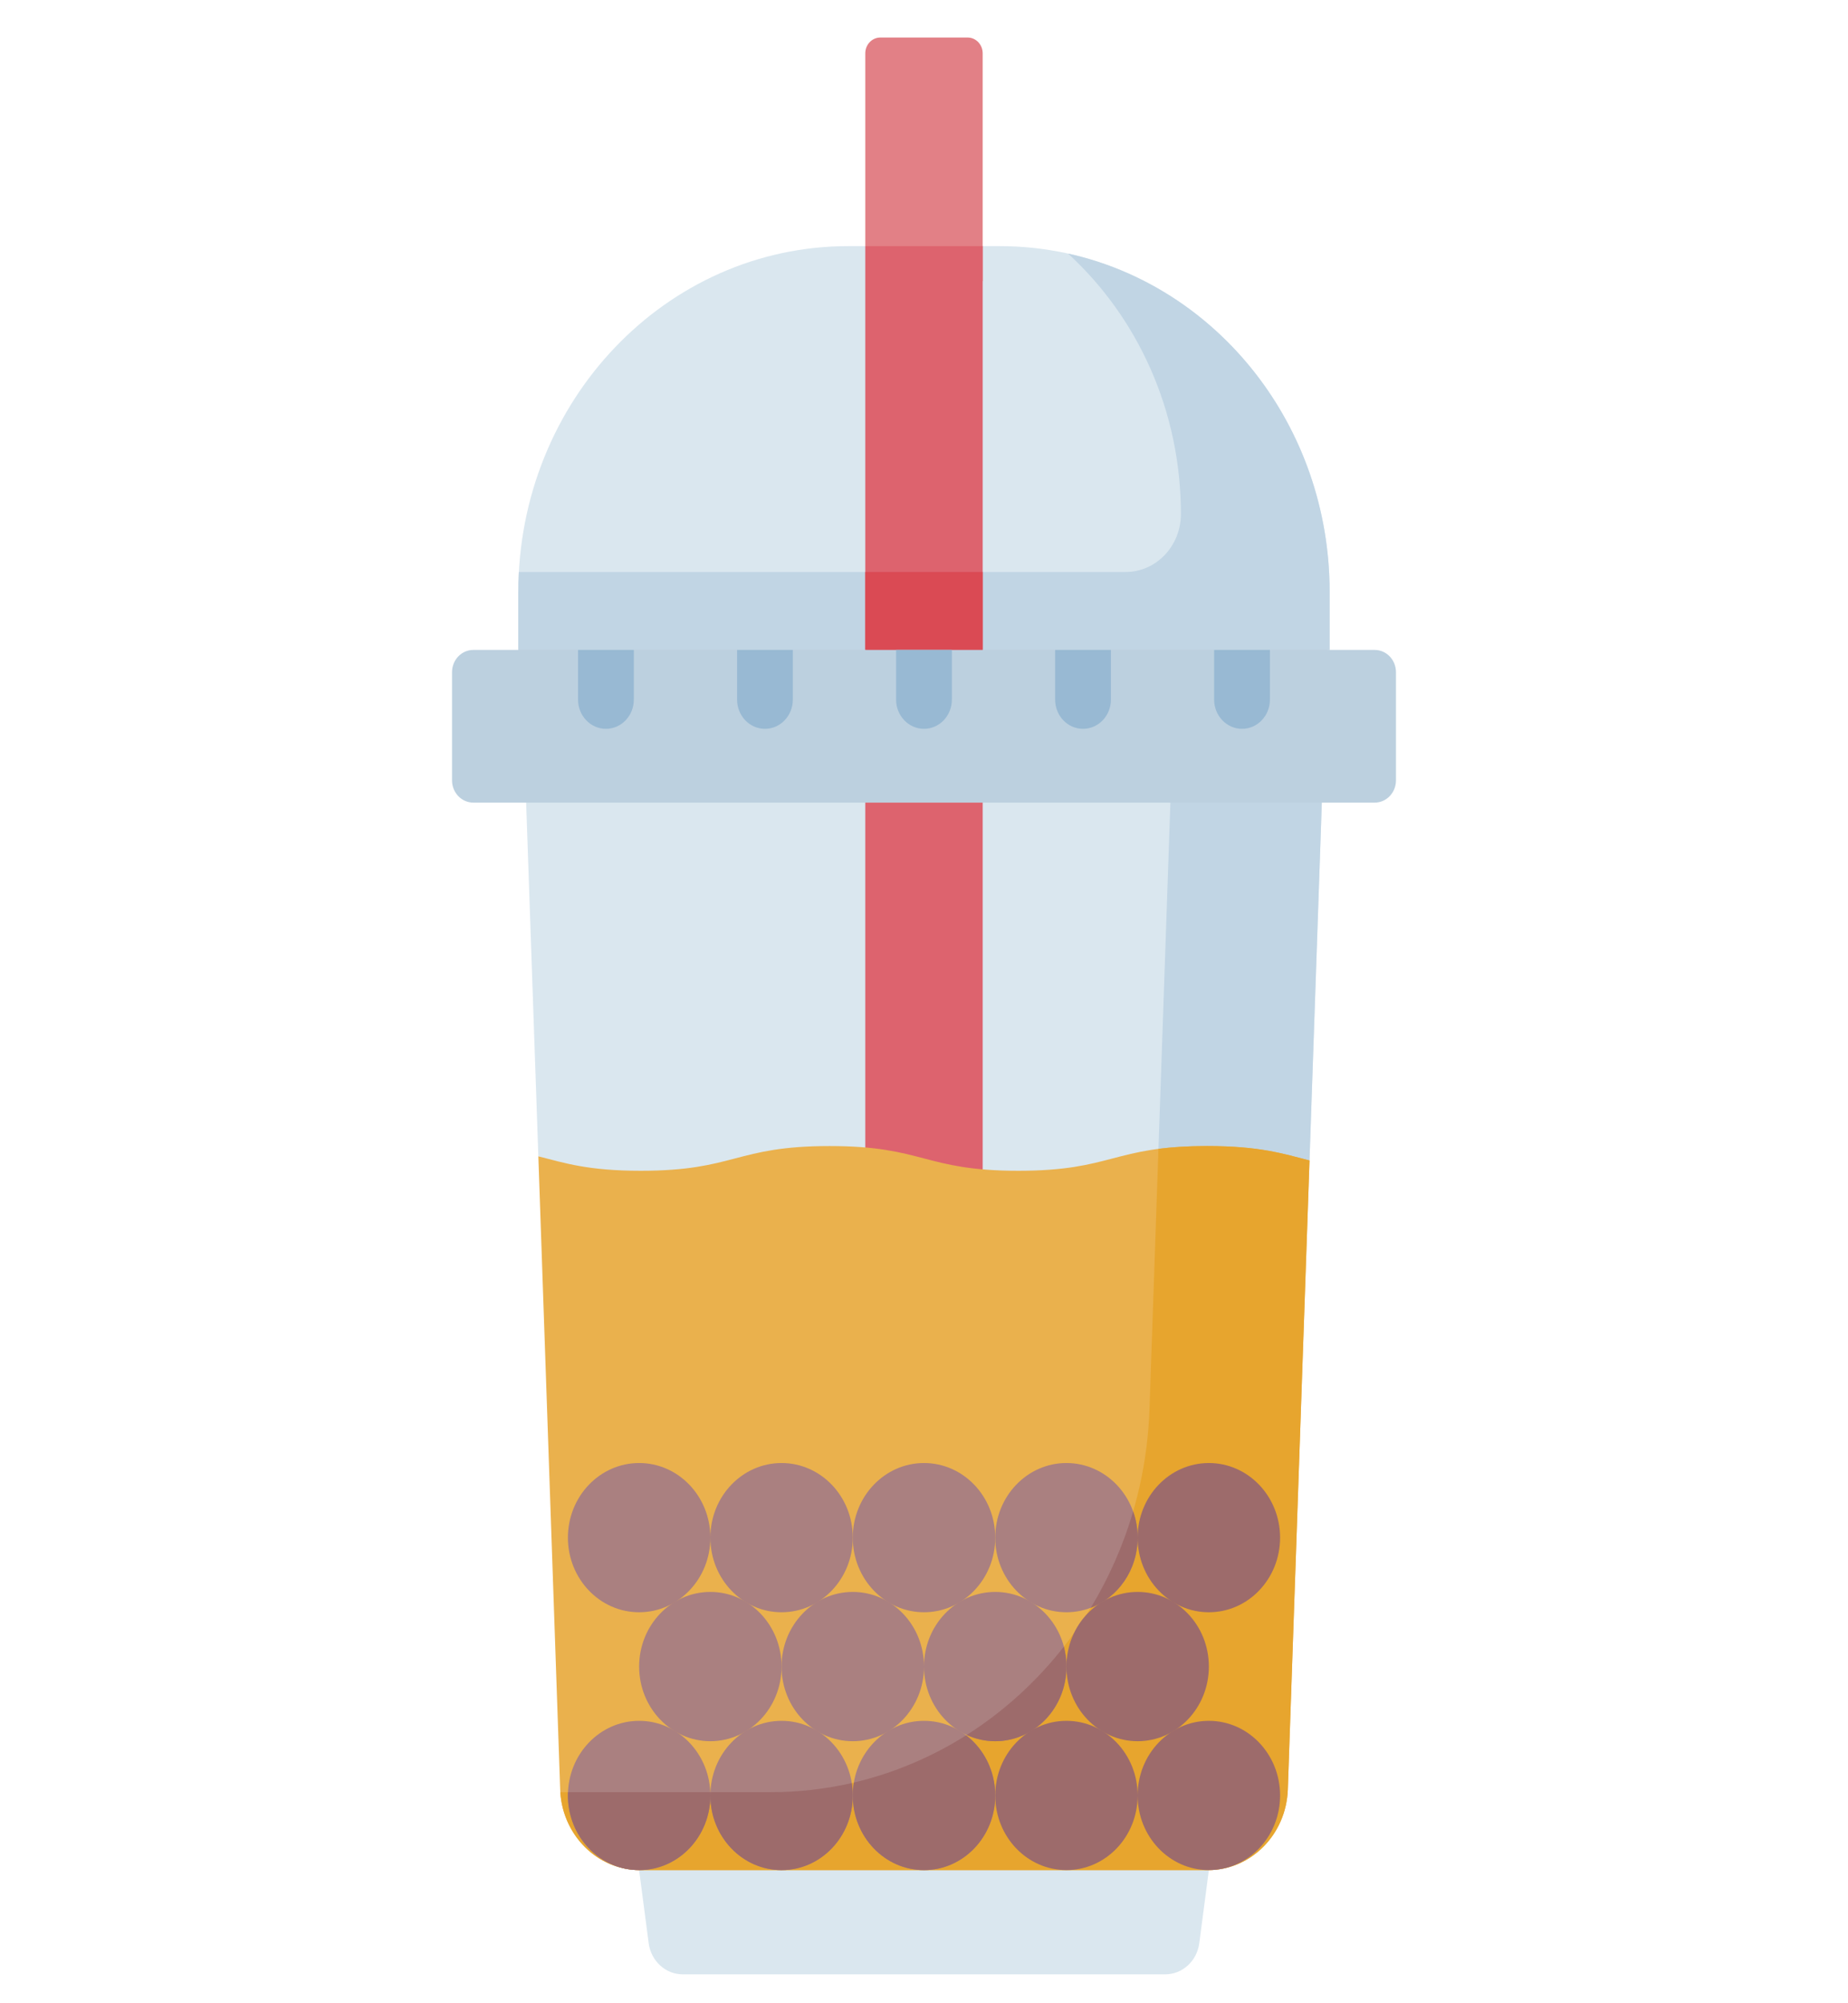 <svg width="48" height="52" viewBox="0 0 48 52" fill="none" xmlns="http://www.w3.org/2000/svg">
<g clip-path="url(#clip0)">
<path d="M30.265 51.25H17.734C17.288 51.25 16.91 50.905 16.849 50.442L16.6 48.544L22.611 45.674L31.399 48.544L31.15 50.442C31.089 50.905 30.711 51.25 30.265 51.25Z" fill="#DAE7EF"/>
<path d="M25.965 6.389H22.034C17.301 6.389 13.463 10.408 13.463 15.366V16.871H34.536V15.366C34.536 10.408 30.699 6.389 25.965 6.389V6.389Z" fill="#DAE7EF"/>
<path d="M27.741 6.582C29.538 8.227 30.673 10.646 30.673 13.343C30.673 14.174 30.03 14.848 29.236 14.848H13.477C13.468 15.02 13.463 15.192 13.463 15.366V18.222L34.536 16.871V15.366C34.536 11.046 31.622 7.438 27.741 6.582V6.582Z" fill="#C1D5E4"/>
<path d="M26.451 31.878C28.903 31.878 33.323 29.947 34.013 30.123L34.333 20.834L22.744 19.132L13.666 20.834L13.983 30.016C14.674 30.192 15.279 31.878 16.644 31.878H26.451Z" fill="#DAE7EF"/>
<path d="M30.4 20.834L30.09 29.822C30.434 29.778 30.053 30.968 30.567 30.968C31.93 30.968 33.323 29.947 34.013 30.123L34.333 20.834L32.306 20.043L30.4 20.834Z" fill="#C1D5E4"/>
<path d="M22.475 20.834V31.31C23.784 31.423 24.215 31.765 25.524 31.878V20.043L22.475 20.834Z" fill="#DD636E"/>
<path d="M25.133 0.974H22.866C22.65 0.974 22.475 1.158 22.475 1.384V6.389L25.524 7.297V1.384C25.524 1.158 25.349 0.974 25.133 0.974V0.974Z" fill="#E28086"/>
<path d="M22.475 6.389H25.524V16.871H22.475V6.389Z" fill="#DD636E"/>
<path d="M25.524 14.848H22.475V16.871L25.524 17.311V14.848Z" fill="#DA4A54"/>
<path d="M35.707 20.834H12.293C11.988 20.834 11.741 20.575 11.741 20.256V17.449C11.741 17.13 11.988 16.871 12.293 16.871H35.707C36.012 16.871 36.259 17.13 36.259 17.449V20.256C36.259 20.575 36.012 20.834 35.707 20.834Z" fill="#BCD0DF"/>
<path d="M15.739 18.919C16.139 18.919 16.463 18.579 16.463 18.16V16.871H15.014V18.16C15.014 18.579 15.338 18.919 15.739 18.919Z" fill="#98B9D3"/>
<path d="M28.13 18.919C28.53 18.919 28.855 18.579 28.855 18.16V16.871H27.406V18.16C27.406 18.579 27.73 18.919 28.13 18.919Z" fill="#98B9D3"/>
<path d="M24 18.919C24.4 18.919 24.724 18.579 24.724 18.16V16.871H23.275V18.16C23.275 18.579 23.6 18.919 24 18.919V18.919Z" fill="#98B9D3"/>
<path d="M19.869 18.919C20.269 18.919 20.593 18.579 20.593 18.16V16.871H19.145V18.16C19.145 18.579 19.469 18.919 19.869 18.919Z" fill="#98B9D3"/>
<path d="M31.536 16.871V18.16C31.536 18.579 31.861 18.919 32.261 18.919C32.661 18.919 32.985 18.579 32.985 18.16V16.871H31.536Z" fill="#98B9D3"/>
<path d="M31.355 29.749C28.903 29.749 28.903 30.391 26.451 30.391C23.999 30.391 23.999 29.749 21.548 29.749C19.096 29.749 19.096 30.391 16.644 30.391C15.279 30.391 14.674 30.192 13.983 30.016L14.55 46.451C14.59 47.619 15.506 48.544 16.621 48.544H31.378C32.494 48.544 33.409 47.619 33.45 46.451L34.013 30.123C33.323 29.947 32.718 29.749 31.355 29.749V29.749Z" fill="#EAB14D"/>
<path d="M31.355 29.749C30.841 29.749 30.434 29.778 30.09 29.822L29.857 36.578C29.666 42.127 25.316 46.521 20.015 46.521H14.553C14.627 47.656 15.528 48.544 16.621 48.544H31.378C32.494 48.544 33.409 47.619 33.45 46.451L34.013 30.123C33.323 29.947 32.718 29.749 31.355 29.749Z" fill="#E7A52E"/>
<path d="M18.451 45.198C19.472 45.198 20.3 44.331 20.3 43.26C20.3 42.19 19.472 41.323 18.451 41.323C17.429 41.323 16.601 42.19 16.601 43.26C16.601 44.331 17.429 45.198 18.451 45.198Z" fill="#AA8080"/>
<path d="M22.15 45.198C23.172 45.198 24 44.331 24 43.26C24 42.19 23.172 41.323 22.15 41.323C21.129 41.323 20.3 42.19 20.3 43.26C20.3 44.331 21.129 45.198 22.15 45.198Z" fill="#AA8080"/>
<path d="M25.85 45.198C26.871 45.198 27.7 44.331 27.7 43.26C27.7 42.19 26.871 41.323 25.85 41.323C24.828 41.323 24 42.19 24 43.26C24 44.331 24.828 45.198 25.85 45.198Z" fill="#AA8080"/>
<path d="M25.108 45.036C25.335 45.14 25.586 45.198 25.85 45.198C26.872 45.198 27.7 44.331 27.7 43.26C27.7 43.081 27.677 42.908 27.633 42.744C26.923 43.65 26.069 44.427 25.108 45.036Z" fill="#9D6B6B"/>
<path d="M20.3 48.544C21.322 48.544 22.15 47.677 22.15 46.607C22.15 45.537 21.322 44.669 20.3 44.669C19.279 44.669 18.451 45.537 18.451 46.607C18.451 47.677 19.279 48.544 20.3 48.544Z" fill="#AA8080"/>
<path d="M22.15 46.607C22.15 46.497 22.141 46.389 22.125 46.284C21.445 46.439 20.739 46.521 20.015 46.521H18.453C18.451 46.55 18.451 46.578 18.451 46.607C18.451 47.677 19.279 48.544 20.3 48.544C21.322 48.544 22.15 47.677 22.15 46.607V46.607Z" fill="#9D6B6B"/>
<path d="M16.601 48.544C17.622 48.544 18.451 47.677 18.451 46.607C18.451 45.537 17.622 44.669 16.601 44.669C15.579 44.669 14.751 45.537 14.751 46.607C14.751 47.677 15.579 48.544 16.601 48.544Z" fill="#AA8080"/>
<path d="M18.451 46.607C18.451 46.578 18.45 46.55 18.449 46.521H14.753C14.752 46.55 14.751 46.578 14.751 46.607C14.751 47.551 15.397 48.338 16.251 48.51C16.368 48.532 16.488 48.544 16.611 48.544C17.628 48.539 18.451 47.673 18.451 46.607Z" fill="#9D6B6B"/>
<path d="M27.699 48.544C28.721 48.544 29.549 47.677 29.549 46.607C29.549 45.537 28.721 44.669 27.699 44.669C26.678 44.669 25.85 45.537 25.85 46.607C25.85 47.677 26.678 48.544 27.699 48.544Z" fill="#9D6B6B"/>
<path d="M24 48.544C25.022 48.544 25.85 47.677 25.85 46.607C25.85 45.537 25.022 44.669 24 44.669C22.979 44.669 22.15 45.537 22.15 46.607C22.15 47.677 22.979 48.544 24 48.544Z" fill="#AA8080"/>
<path d="M25.85 46.607C25.85 45.966 25.553 45.398 25.095 45.045C24.204 45.607 23.222 46.026 22.178 46.271C22.16 46.38 22.15 46.492 22.15 46.607C22.15 47.677 22.979 48.544 24 48.544C25.022 48.544 25.85 47.677 25.85 46.607Z" fill="#9D6B6B"/>
<path d="M20.3 41.851C21.322 41.851 22.15 40.984 22.15 39.914C22.15 38.844 21.322 37.977 20.3 37.977C19.279 37.977 18.451 38.844 18.451 39.914C18.451 40.984 19.279 41.851 20.3 41.851Z" fill="#AA8080"/>
<path d="M16.601 41.851C17.622 41.851 18.451 40.984 18.451 39.914C18.451 38.844 17.622 37.977 16.601 37.977C15.579 37.977 14.751 38.844 14.751 39.914C14.751 40.984 15.579 41.851 16.601 41.851Z" fill="#AA8080"/>
<path d="M27.699 41.851C28.721 41.851 29.549 40.984 29.549 39.914C29.549 38.844 28.721 37.977 27.699 37.977C26.678 37.977 25.85 38.844 25.85 39.914C25.85 40.984 26.678 41.851 27.699 41.851Z" fill="#AA8080"/>
<path d="M29.549 39.914C29.549 39.675 29.508 39.445 29.432 39.233C29.171 40.126 28.798 40.966 28.33 41.736C29.041 41.466 29.549 40.752 29.549 39.914V39.914Z" fill="#9D6B6B"/>
<path d="M29.549 45.198C30.571 45.198 31.399 44.331 31.399 43.26C31.399 42.19 30.571 41.323 29.549 41.323C28.528 41.323 27.7 42.19 27.7 43.26C27.7 44.331 28.528 45.198 29.549 45.198Z" fill="#9D6B6B"/>
<path d="M31.399 48.544C32.421 48.544 33.249 47.677 33.249 46.607C33.249 45.537 32.421 44.669 31.399 44.669C30.378 44.669 29.549 45.537 29.549 46.607C29.549 47.677 30.378 48.544 31.399 48.544Z" fill="#9D6B6B"/>
<path d="M31.399 41.851C32.421 41.851 33.249 40.984 33.249 39.914C33.249 38.844 32.421 37.977 31.399 37.977C30.378 37.977 29.549 38.844 29.549 39.914C29.549 40.984 30.378 41.851 31.399 41.851Z" fill="#9D6B6B"/>
<path d="M24 41.851C25.022 41.851 25.85 40.984 25.85 39.914C25.85 38.844 25.022 37.977 24 37.977C22.979 37.977 22.15 38.844 22.15 39.914C22.15 40.984 22.979 41.851 24 41.851Z" fill="#AA8080"/>
</g>
<defs>
<clipPath id="clip0">
<rect width="48" height="50.276" fill="white" transform="translate(0 0.974)"/>
</clipPath>
</defs>
</svg>
